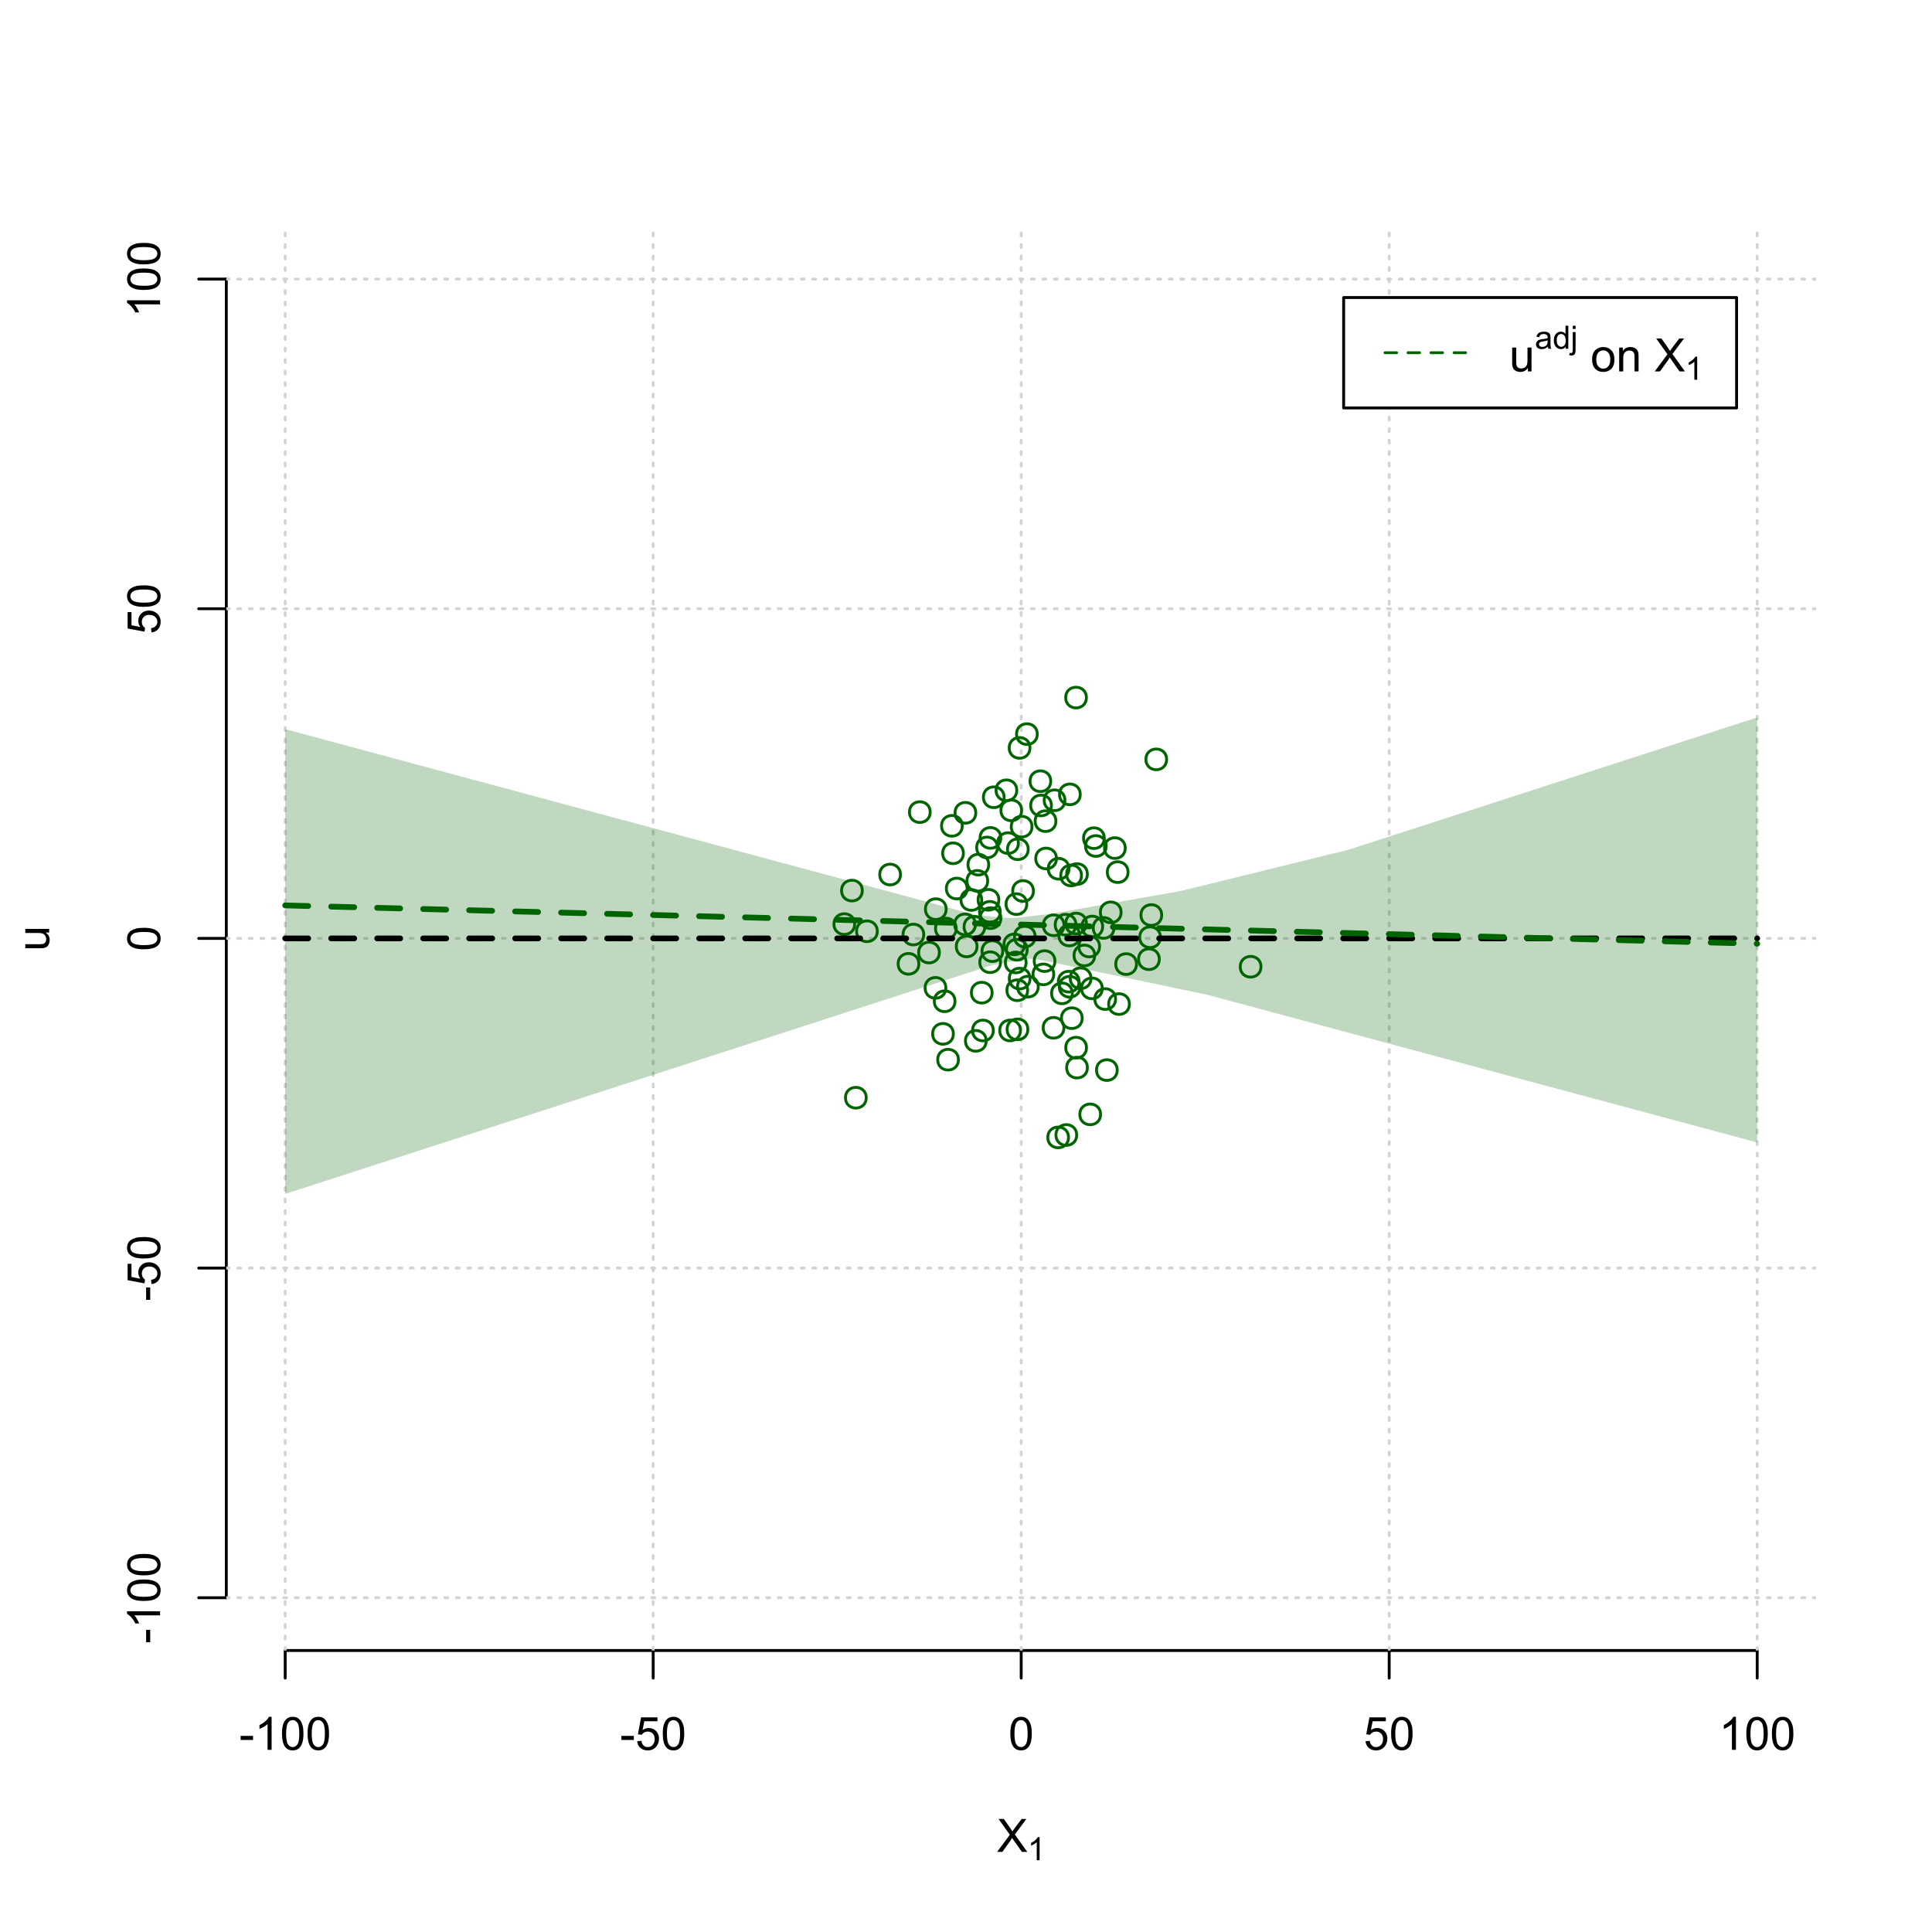<?xml version="1.0" encoding="UTF-8"?>
<svg xmlns="http://www.w3.org/2000/svg" xmlns:xlink="http://www.w3.org/1999/xlink" width="504pt" height="504pt" viewBox="0 0 504 504" version="1.1">
<defs>
<g>
<symbol overflow="visible" id="glyph0-0">
<path style="stroke:none;" d="M 1.5 0 L 1.5 -7.5 L 7.5 -7.5 L 7.5 0 Z M 1.688 -0.188 L 7.312 -0.188 L 7.312 -7.312 L 1.688 -7.312 Z M 1.688 -0.188 "/>
</symbol>
<symbol overflow="visible" id="glyph0-1">
<path style="stroke:none;" d="M 0.055 0 L 3.375 -4.477 L 0.445 -8.59 L 1.797 -8.59 L 3.359 -6.387 C 3.68 -5.93 3.91 -5.578 4.047 -5.332 C 4.238 -5.645 4.465 -5.969 4.727 -6.312 L 6.457 -8.59 L 7.695 -8.59 L 4.676 -4.539 L 7.93 0 L 6.523 0 L 4.359 -3.062 C 4.238 -3.238 4.113 -3.43 3.984 -3.641 C 3.789 -3.324 3.652 -3.109 3.574 -2.992 L 1.418 0 Z M 0.055 0 "/>
</symbol>
<symbol overflow="visible" id="glyph0-2">
<path style="stroke:none;" d="M 0.383 -2.578 L 0.383 -3.641 L 3.621 -3.641 L 3.621 -2.578 Z M 0.383 -2.578 "/>
</symbol>
<symbol overflow="visible" id="glyph0-3">
<path style="stroke:none;" d="M 4.469 0 L 3.414 0 L 3.414 -6.719 C 3.16 -6.477 2.828 -6.234 2.414 -5.996 C 2 -5.75 1.629 -5.57 1.305 -5.449 L 1.305 -6.469 C 1.895 -6.742 2.41 -7.078 2.852 -7.477 C 3.293 -7.871 3.605 -8.254 3.789 -8.625 L 4.469 -8.625 Z M 4.469 0 "/>
</symbol>
<symbol overflow="visible" id="glyph0-4">
<path style="stroke:none;" d="M 0.5 -4.234 C 0.496 -5.246 0.602 -6.062 0.812 -6.688 C 1.02 -7.305 1.328 -7.785 1.742 -8.121 C 2.148 -8.457 2.668 -8.625 3.297 -8.625 C 3.758 -8.625 4.164 -8.531 4.512 -8.348 C 4.855 -8.16 5.141 -7.891 5.371 -7.543 C 5.594 -7.191 5.773 -6.766 5.906 -6.266 C 6.035 -5.762 6.098 -5.086 6.102 -4.234 C 6.098 -3.227 5.996 -2.414 5.789 -1.797 C 5.578 -1.176 5.266 -0.695 4.859 -0.359 C 4.445 -0.02 3.926 0.145 3.297 0.148 C 2.465 0.145 1.816 -0.148 1.348 -0.742 C 0.781 -1.457 0.496 -2.621 0.5 -4.234 Z M 1.582 -4.234 C 1.582 -2.824 1.746 -1.887 2.074 -1.418 C 2.402 -0.949 2.809 -0.715 3.297 -0.719 C 3.777 -0.715 4.184 -0.949 4.52 -1.422 C 4.848 -1.887 5.016 -2.824 5.016 -4.234 C 5.016 -5.648 4.848 -6.59 4.52 -7.055 C 4.184 -7.516 3.773 -7.746 3.289 -7.75 C 2.801 -7.746 2.414 -7.543 2.125 -7.137 C 1.762 -6.613 1.582 -5.645 1.582 -4.234 Z M 1.582 -4.234 "/>
</symbol>
<symbol overflow="visible" id="glyph0-5">
<path style="stroke:none;" d="M 0.5 -2.25 L 1.605 -2.344 C 1.684 -1.805 1.871 -1.398 2.176 -1.125 C 2.473 -0.852 2.836 -0.715 3.258 -0.719 C 3.766 -0.715 4.195 -0.906 4.547 -1.293 C 4.898 -1.672 5.074 -2.18 5.074 -2.82 C 5.074 -3.414 4.902 -3.891 4.566 -4.242 C 4.227 -4.59 3.785 -4.762 3.242 -4.766 C 2.898 -4.762 2.594 -4.684 2.32 -4.531 C 2.047 -4.375 1.832 -4.176 1.676 -3.93 L 0.688 -4.062 L 1.516 -8.473 L 5.789 -8.473 L 5.789 -7.465 L 2.359 -7.465 L 1.898 -5.156 C 2.414 -5.516 2.953 -5.695 3.523 -5.695 C 4.27 -5.695 4.902 -5.434 5.422 -4.914 C 5.934 -4.395 6.191 -3.727 6.195 -2.914 C 6.191 -2.133 5.965 -1.461 5.516 -0.898 C 4.961 -0.199 4.211 0.145 3.258 0.148 C 2.477 0.145 1.836 -0.07 1.344 -0.508 C 0.844 -0.941 0.562 -1.523 0.5 -2.25 Z M 0.5 -2.25 "/>
</symbol>
<symbol overflow="visible" id="glyph0-6">
<path style="stroke:none;" d="M 4.867 0 L 4.867 -0.914 C 4.379 -0.211 3.723 0.141 2.895 0.141 C 2.527 0.141 2.184 0.07 1.867 -0.07 C 1.547 -0.211 1.309 -0.387 1.156 -0.602 C 1 -0.812 0.895 -1.074 0.832 -1.383 C 0.785 -1.59 0.762 -1.918 0.766 -2.367 L 0.766 -6.223 L 1.82 -6.223 L 1.82 -2.773 C 1.816 -2.219 1.84 -1.848 1.887 -1.656 C 1.949 -1.379 2.09 -1.16 2.309 -1.004 C 2.523 -0.84 2.789 -0.762 3.105 -0.766 C 3.418 -0.762 3.715 -0.844 3.996 -1.008 C 4.273 -1.172 4.469 -1.391 4.586 -1.672 C 4.699 -1.949 4.758 -2.355 4.758 -2.891 L 4.758 -6.223 L 5.812 -6.223 L 5.812 0 Z M 4.867 0 "/>
</symbol>
<symbol overflow="visible" id="glyph0-7">
<path style="stroke:none;" d=""/>
</symbol>
<symbol overflow="visible" id="glyph0-8">
<path style="stroke:none;" d="M 0.398 -3.109 C 0.398 -4.262 0.719 -5.117 1.359 -5.672 C 1.895 -6.133 2.547 -6.363 3.316 -6.363 C 4.172 -6.363 4.871 -6.082 5.414 -5.52 C 5.953 -4.957 6.223 -4.184 6.227 -3.199 C 6.223 -2.398 6.102 -1.766 5.867 -1.309 C 5.625 -0.848 5.277 -0.492 4.82 -0.238 C 4.359 0.016 3.859 0.141 3.316 0.141 C 2.441 0.141 1.734 -0.137 1.203 -0.695 C 0.664 -1.254 0.398 -2.059 0.398 -3.109 Z M 1.484 -3.109 C 1.48 -2.309 1.656 -1.711 2.004 -1.32 C 2.348 -0.922 2.785 -0.727 3.316 -0.727 C 3.84 -0.727 4.273 -0.926 4.621 -1.324 C 4.969 -1.723 5.145 -2.328 5.145 -3.148 C 5.145 -3.914 4.969 -4.496 4.617 -4.895 C 4.266 -5.289 3.832 -5.488 3.316 -5.492 C 2.785 -5.488 2.348 -5.293 2.004 -4.898 C 1.656 -4.5 1.48 -3.902 1.484 -3.109 Z M 1.484 -3.109 "/>
</symbol>
<symbol overflow="visible" id="glyph0-9">
<path style="stroke:none;" d="M 0.789 0 L 0.789 -6.223 L 1.742 -6.223 L 1.742 -5.336 C 2.195 -6.02 2.855 -6.363 3.719 -6.363 C 4.09 -6.363 4.434 -6.293 4.754 -6.16 C 5.066 -6.023 5.305 -5.848 5.461 -5.633 C 5.617 -5.41 5.727 -5.152 5.789 -4.852 C 5.828 -4.656 5.848 -4.312 5.848 -3.828 L 5.848 0 L 4.793 0 L 4.793 -3.785 C 4.793 -4.215 4.75 -4.535 4.668 -4.75 C 4.586 -4.961 4.441 -5.129 4.234 -5.258 C 4.023 -5.383 3.777 -5.449 3.5 -5.449 C 3.047 -5.449 2.66 -5.305 2.332 -5.02 C 2.004 -4.734 1.84 -4.195 1.844 -3.398 L 1.844 0 Z M 0.789 0 "/>
</symbol>
<symbol overflow="visible" id="glyph1-0">
<path style="stroke:none;" d="M 1.051 0 L 1.051 -5.25 L 5.25 -5.25 L 5.25 0 Z M 1.18 -0.133 L 5.117 -0.133 L 5.117 -5.117 L 1.18 -5.117 Z M 1.18 -0.133 "/>
</symbol>
<symbol overflow="visible" id="glyph1-1">
<path style="stroke:none;" d="M 3.129 0 L 2.391 0 L 2.391 -4.703 C 2.211 -4.531 1.977 -4.363 1.691 -4.195 C 1.398 -4.023 1.141 -3.895 0.914 -3.812 L 0.914 -4.527 C 1.328 -4.719 1.688 -4.953 1.996 -5.234 C 2.305 -5.508 2.523 -5.777 2.652 -6.039 L 3.129 -6.039 Z M 3.129 0 "/>
</symbol>
<symbol overflow="visible" id="glyph1-2">
<path style="stroke:none;" d="M 3.395 -0.539 C 3.117 -0.305 2.855 -0.137 2.605 -0.043 C 2.352 0.051 2.082 0.094 1.793 0.098 C 1.312 0.094 0.941 -0.02 0.688 -0.25 C 0.43 -0.48 0.305 -0.781 0.305 -1.148 C 0.305 -1.359 0.352 -1.551 0.449 -1.73 C 0.543 -1.902 0.668 -2.047 0.828 -2.156 C 0.984 -2.262 1.164 -2.34 1.363 -2.398 C 1.504 -2.434 1.723 -2.473 2.02 -2.512 C 2.609 -2.578 3.047 -2.664 3.336 -2.766 C 3.336 -2.867 3.34 -2.93 3.34 -2.957 C 3.34 -3.258 3.27 -3.469 3.129 -3.594 C 2.941 -3.758 2.66 -3.844 2.289 -3.844 C 1.941 -3.844 1.684 -3.781 1.52 -3.66 C 1.348 -3.535 1.227 -3.32 1.152 -3.016 L 0.43 -3.113 C 0.492 -3.418 0.602 -3.668 0.754 -3.863 C 0.902 -4.051 1.121 -4.199 1.406 -4.301 C 1.688 -4.402 2.016 -4.453 2.395 -4.453 C 2.766 -4.453 3.066 -4.406 3.301 -4.32 C 3.527 -4.23 3.699 -4.121 3.812 -3.992 C 3.918 -3.855 3.996 -3.691 4.043 -3.492 C 4.066 -3.363 4.078 -3.133 4.082 -2.809 L 4.082 -1.824 C 4.078 -1.137 4.094 -0.703 4.129 -0.523 C 4.156 -0.336 4.219 -0.164 4.316 0 L 3.543 0 C 3.465 -0.152 3.414 -0.332 3.395 -0.539 Z M 3.336 -2.188 C 3.062 -2.074 2.66 -1.98 2.129 -1.906 C 1.82 -1.859 1.605 -1.812 1.484 -1.758 C 1.355 -1.703 1.258 -1.621 1.191 -1.52 C 1.121 -1.41 1.09 -1.293 1.09 -1.168 C 1.09 -0.969 1.164 -0.805 1.312 -0.676 C 1.461 -0.543 1.68 -0.48 1.969 -0.48 C 2.25 -0.48 2.5 -0.539 2.727 -0.664 C 2.945 -0.785 3.109 -0.957 3.215 -1.176 C 3.293 -1.34 3.332 -1.586 3.336 -1.914 Z M 3.336 -2.188 "/>
</symbol>
<symbol overflow="visible" id="glyph1-3">
<path style="stroke:none;" d="M 3.379 0 L 3.379 -0.551 C 3.102 -0.121 2.695 0.094 2.16 0.098 C 1.812 0.094 1.492 0 1.203 -0.188 C 0.906 -0.379 0.68 -0.645 0.523 -0.988 C 0.359 -1.328 0.281 -1.723 0.285 -2.172 C 0.281 -2.605 0.355 -3 0.504 -3.355 C 0.648 -3.707 0.863 -3.977 1.156 -4.168 C 1.441 -4.355 1.766 -4.453 2.129 -4.453 C 2.387 -4.453 2.621 -4.395 2.828 -4.285 C 3.031 -4.172 3.199 -4.031 3.332 -3.855 L 3.332 -6.012 L 4.066 -6.012 L 4.066 0 Z M 1.047 -2.172 C 1.043 -1.613 1.16 -1.195 1.398 -0.922 C 1.629 -0.641 1.906 -0.504 2.23 -0.508 C 2.551 -0.504 2.824 -0.637 3.051 -0.902 C 3.273 -1.168 3.387 -1.57 3.391 -2.113 C 3.387 -2.707 3.273 -3.145 3.047 -3.426 C 2.816 -3.703 2.531 -3.844 2.199 -3.844 C 1.867 -3.844 1.594 -3.707 1.375 -3.441 C 1.152 -3.168 1.043 -2.746 1.047 -2.172 Z M 1.047 -2.172 "/>
</symbol>
<symbol overflow="visible" id="glyph1-4">
<path style="stroke:none;" d="M 0.551 -5.156 L 0.551 -6.012 L 1.289 -6.012 L 1.289 -5.156 Z M -0.387 1.691 L -0.246 1.062 C -0.098 1.098 0.016 1.117 0.102 1.121 C 0.25 1.117 0.363 1.066 0.438 0.969 C 0.512 0.867 0.551 0.621 0.551 0.223 L 0.551 -4.355 L 1.289 -4.355 L 1.289 0.238 C 1.289 0.773 1.219 1.148 1.078 1.359 C 0.898 1.633 0.602 1.77 0.191 1.77 C -0.008 1.77 -0.199 1.742 -0.387 1.691 Z M -0.387 1.691 "/>
</symbol>
<symbol overflow="visible" id="glyph2-0">
<path style="stroke:none;" d="M 0 -1.5 L -7.5 -1.5 L -7.5 -7.5 L 0 -7.5 Z M -0.188 -1.688 L -0.188 -7.312 L -7.312 -7.312 L -7.312 -1.688 Z M -0.188 -1.688 "/>
</symbol>
<symbol overflow="visible" id="glyph2-1">
<path style="stroke:none;" d="M 0 -4.867 L -0.914 -4.867 C -0.211 -4.379 0.141 -3.723 0.141 -2.895 C 0.141 -2.527 0.07 -2.184 -0.07 -1.867 C -0.211 -1.547 -0.387 -1.309 -0.598 -1.156 C -0.809 -1 -1.07 -0.895 -1.383 -0.832 C -1.59 -0.789 -1.918 -0.766 -2.367 -0.77 L -6.223 -0.77 L -6.223 -1.824 L -2.773 -1.824 C -2.219 -1.82 -1.848 -1.844 -1.656 -1.887 C -1.379 -1.949 -1.16 -2.09 -1.004 -2.309 C -0.84 -2.523 -0.762 -2.789 -0.766 -3.105 C -0.762 -3.418 -0.844 -3.715 -1.008 -3.996 C -1.172 -4.273 -1.391 -4.469 -1.672 -4.586 C -1.945 -4.699 -2.352 -4.758 -2.887 -4.758 L -6.223 -4.758 L -6.223 -5.812 L 0 -5.812 Z M 0 -4.867 "/>
</symbol>
<symbol overflow="visible" id="glyph2-2">
<path style="stroke:none;" d="M -2.578 -0.383 L -3.641 -0.383 L -3.641 -3.621 L -2.578 -3.621 Z M -2.578 -0.383 "/>
</symbol>
<symbol overflow="visible" id="glyph2-3">
<path style="stroke:none;" d="M 0 -4.469 L 0 -3.414 L -6.719 -3.418 C -6.477 -3.16 -6.234 -2.828 -5.996 -2.418 C -5.75 -2.004 -5.57 -1.633 -5.449 -1.309 L -6.469 -1.309 C -6.742 -1.895 -7.078 -2.41 -7.477 -2.852 C -7.871 -3.293 -8.254 -3.605 -8.625 -3.793 L -8.625 -4.473 Z M 0 -4.469 "/>
</symbol>
<symbol overflow="visible" id="glyph2-4">
<path style="stroke:none;" d="M -4.234 -0.5 C -5.246 -0.496 -6.062 -0.602 -6.688 -0.812 C -7.305 -1.02 -7.785 -1.328 -8.121 -1.742 C -8.457 -2.152 -8.625 -2.672 -8.625 -3.301 C -8.625 -3.758 -8.531 -4.164 -8.348 -4.512 C -8.16 -4.859 -7.891 -5.145 -7.543 -5.371 C -7.191 -5.594 -6.766 -5.773 -6.266 -5.906 C -5.762 -6.035 -5.086 -6.098 -4.234 -6.102 C -3.223 -6.098 -2.41 -5.996 -1.793 -5.789 C -1.176 -5.578 -0.695 -5.266 -0.359 -4.859 C -0.02 -4.445 0.145 -3.926 0.148 -3.297 C 0.145 -2.465 -0.148 -1.816 -0.742 -1.348 C -1.457 -0.781 -2.621 -0.496 -4.234 -0.5 Z M -4.234 -1.582 C -2.824 -1.582 -1.887 -1.746 -1.418 -2.074 C -0.949 -2.402 -0.715 -2.809 -0.719 -3.297 C -0.715 -3.777 -0.949 -4.184 -1.422 -4.52 C -1.887 -4.848 -2.824 -5.016 -4.234 -5.016 C -5.648 -5.016 -6.59 -4.848 -7.055 -4.52 C -7.516 -4.188 -7.746 -3.777 -7.75 -3.289 C -7.746 -2.801 -7.543 -2.414 -7.137 -2.129 C -6.613 -1.762 -5.645 -1.582 -4.234 -1.582 Z M -4.234 -1.582 "/>
</symbol>
<symbol overflow="visible" id="glyph2-5">
<path style="stroke:none;" d="M -2.25 -0.5 L -2.344 -1.605 C -1.805 -1.684 -1.398 -1.871 -1.125 -2.176 C -0.852 -2.473 -0.715 -2.836 -0.719 -3.258 C -0.715 -3.766 -0.906 -4.195 -1.293 -4.547 C -1.672 -4.898 -2.18 -5.074 -2.816 -5.074 C -3.414 -5.074 -3.891 -4.902 -4.242 -4.566 C -4.59 -4.227 -4.762 -3.785 -4.766 -3.242 C -4.762 -2.898 -4.684 -2.594 -4.531 -2.32 C -4.375 -2.047 -4.176 -1.832 -3.93 -1.676 L -4.062 -0.688 L -8.473 -1.52 L -8.473 -5.789 L -7.465 -5.789 L -7.465 -2.363 L -5.156 -1.898 C -5.516 -2.414 -5.695 -2.953 -5.695 -3.523 C -5.695 -4.27 -5.434 -4.902 -4.914 -5.422 C -4.395 -5.934 -3.727 -6.191 -2.91 -6.195 C -2.133 -6.191 -1.461 -5.965 -0.895 -5.516 C -0.199 -4.961 0.145 -4.211 0.148 -3.258 C 0.145 -2.477 -0.07 -1.836 -0.508 -1.344 C -0.941 -0.848 -1.523 -0.566 -2.25 -0.5 Z M -2.25 -0.5 "/>
</symbol>
</g>
<clipPath id="clip1">
  <path d="M 74 59.039 L 75 59.039 L 75 430.559 L 74 430.559 Z M 74 59.039 "/>
</clipPath>
<clipPath id="clip2">
  <path d="M 170 59.039 L 171 59.039 L 171 430.559 L 170 430.559 Z M 170 59.039 "/>
</clipPath>
<clipPath id="clip3">
  <path d="M 266 59.039 L 267 59.039 L 267 430.559 L 266 430.559 Z M 266 59.039 "/>
</clipPath>
<clipPath id="clip4">
  <path d="M 362 59.039 L 363 59.039 L 363 430.559 L 362 430.559 Z M 362 59.039 "/>
</clipPath>
<clipPath id="clip5">
  <path d="M 458 59.039 L 459 59.039 L 459 430.559 L 458 430.559 Z M 458 59.039 "/>
</clipPath>
<clipPath id="clip6">
  <path d="M 59.039 416 L 473.758 416 L 473.758 418 L 59.039 418 Z M 59.039 416 "/>
</clipPath>
<clipPath id="clip7">
  <path d="M 59.039 330 L 473.758 330 L 473.758 332 L 59.039 332 Z M 59.039 330 "/>
</clipPath>
<clipPath id="clip8">
  <path d="M 59.039 244 L 473.758 244 L 473.758 246 L 59.039 246 Z M 59.039 244 "/>
</clipPath>
<clipPath id="clip9">
  <path d="M 59.039 158 L 473.758 158 L 473.758 160 L 59.039 160 Z M 59.039 158 "/>
</clipPath>
<clipPath id="clip10">
  <path d="M 59.039 72 L 473.758 72 L 473.758 74 L 59.039 74 Z M 59.039 72 "/>
</clipPath>
</defs>
<g id="surface3336">
<rect x="0" y="0" width="504" height="504" style="fill:rgb(100%,100%,100%);fill-opacity:1;stroke:none;"/>
<g style="fill:rgb(0%,0%,0%);fill-opacity:1;">
  <use xlink:href="#glyph0-1" x="260.062" y="483.102"/>
</g>
<g style="fill:rgb(0%,0%,0%);fill-opacity:1;">
  <use xlink:href="#glyph1-1" x="268.066" y="485.281"/>
</g>
<g style="fill:rgb(0%,0%,0%);fill-opacity:1;">
  <use xlink:href="#glyph2-1" x="12.82" y="248.137"/>
</g>
<path style="fill:none;stroke-width:0.75;stroke-linecap:round;stroke-linejoin:round;stroke:rgb(0%,0%,0%);stroke-opacity:1;stroke-miterlimit:10;" d="M 74.398 430.559 L 458.398 430.559 "/>
<path style="fill:none;stroke-width:0.75;stroke-linecap:round;stroke-linejoin:round;stroke:rgb(0%,0%,0%);stroke-opacity:1;stroke-miterlimit:10;" d="M 74.398 430.559 L 74.398 437.762 "/>
<path style="fill:none;stroke-width:0.75;stroke-linecap:round;stroke-linejoin:round;stroke:rgb(0%,0%,0%);stroke-opacity:1;stroke-miterlimit:10;" d="M 170.398 430.559 L 170.398 437.762 "/>
<path style="fill:none;stroke-width:0.75;stroke-linecap:round;stroke-linejoin:round;stroke:rgb(0%,0%,0%);stroke-opacity:1;stroke-miterlimit:10;" d="M 266.398 430.559 L 266.398 437.762 "/>
<path style="fill:none;stroke-width:0.75;stroke-linecap:round;stroke-linejoin:round;stroke:rgb(0%,0%,0%);stroke-opacity:1;stroke-miterlimit:10;" d="M 362.398 430.559 L 362.398 437.762 "/>
<path style="fill:none;stroke-width:0.75;stroke-linecap:round;stroke-linejoin:round;stroke:rgb(0%,0%,0%);stroke-opacity:1;stroke-miterlimit:10;" d="M 458.398 430.559 L 458.398 437.762 "/>
<g style="fill:rgb(0%,0%,0%);fill-opacity:1;">
  <use xlink:href="#glyph0-2" x="62.391" y="456.48"/>
  <use xlink:href="#glyph0-3" x="66.387" y="456.48"/>
  <use xlink:href="#glyph0-4" x="73.061" y="456.48"/>
  <use xlink:href="#glyph0-4" x="79.734" y="456.48"/>
</g>
<g style="fill:rgb(0%,0%,0%);fill-opacity:1;">
  <use xlink:href="#glyph0-2" x="161.727" y="456.48"/>
  <use xlink:href="#glyph0-5" x="165.723" y="456.48"/>
  <use xlink:href="#glyph0-4" x="172.396" y="456.48"/>
</g>
<g style="fill:rgb(0%,0%,0%);fill-opacity:1;">
  <use xlink:href="#glyph0-4" x="263.062" y="456.48"/>
</g>
<g style="fill:rgb(0%,0%,0%);fill-opacity:1;">
  <use xlink:href="#glyph0-5" x="355.727" y="456.48"/>
  <use xlink:href="#glyph0-4" x="362.4" y="456.48"/>
</g>
<g style="fill:rgb(0%,0%,0%);fill-opacity:1;">
  <use xlink:href="#glyph0-3" x="448.387" y="456.48"/>
  <use xlink:href="#glyph0-4" x="455.061" y="456.48"/>
  <use xlink:href="#glyph0-4" x="461.734" y="456.48"/>
</g>
<path style="fill:none;stroke-width:0.75;stroke-linecap:round;stroke-linejoin:round;stroke:rgb(0%,0%,0%);stroke-opacity:1;stroke-miterlimit:10;" d="M 59.039 416.801 L 59.039 72.801 "/>
<path style="fill:none;stroke-width:0.75;stroke-linecap:round;stroke-linejoin:round;stroke:rgb(0%,0%,0%);stroke-opacity:1;stroke-miterlimit:10;" d="M 59.039 416.801 L 51.84 416.801 "/>
<path style="fill:none;stroke-width:0.75;stroke-linecap:round;stroke-linejoin:round;stroke:rgb(0%,0%,0%);stroke-opacity:1;stroke-miterlimit:10;" d="M 59.039 330.801 L 51.84 330.801 "/>
<path style="fill:none;stroke-width:0.75;stroke-linecap:round;stroke-linejoin:round;stroke:rgb(0%,0%,0%);stroke-opacity:1;stroke-miterlimit:10;" d="M 59.039 244.801 L 51.84 244.801 "/>
<path style="fill:none;stroke-width:0.75;stroke-linecap:round;stroke-linejoin:round;stroke:rgb(0%,0%,0%);stroke-opacity:1;stroke-miterlimit:10;" d="M 59.039 158.801 L 51.84 158.801 "/>
<path style="fill:none;stroke-width:0.75;stroke-linecap:round;stroke-linejoin:round;stroke:rgb(0%,0%,0%);stroke-opacity:1;stroke-miterlimit:10;" d="M 59.039 72.801 L 51.84 72.801 "/>
<g style="fill:rgb(0%,0%,0%);fill-opacity:1;">
  <use xlink:href="#glyph2-2" x="41.762" y="428.809"/>
  <use xlink:href="#glyph2-3" x="41.762" y="424.812"/>
  <use xlink:href="#glyph2-4" x="41.762" y="418.139"/>
  <use xlink:href="#glyph2-4" x="41.762" y="411.465"/>
</g>
<g style="fill:rgb(0%,0%,0%);fill-opacity:1;">
  <use xlink:href="#glyph2-2" x="41.762" y="339.473"/>
  <use xlink:href="#glyph2-5" x="41.762" y="335.477"/>
  <use xlink:href="#glyph2-4" x="41.762" y="328.803"/>
</g>
<g style="fill:rgb(0%,0%,0%);fill-opacity:1;">
  <use xlink:href="#glyph2-4" x="41.762" y="248.137"/>
</g>
<g style="fill:rgb(0%,0%,0%);fill-opacity:1;">
  <use xlink:href="#glyph2-5" x="41.762" y="165.473"/>
  <use xlink:href="#glyph2-4" x="41.762" y="158.799"/>
</g>
<g style="fill:rgb(0%,0%,0%);fill-opacity:1;">
  <use xlink:href="#glyph2-3" x="41.762" y="82.812"/>
  <use xlink:href="#glyph2-4" x="41.762" y="76.139"/>
  <use xlink:href="#glyph2-4" x="41.762" y="69.465"/>
</g>
<g clip-path="url(#clip1)" clip-rule="nonzero">
<path style="fill:none;stroke-width:0.75;stroke-linecap:round;stroke-linejoin:round;stroke:rgb(82.745%,82.745%,82.745%);stroke-opacity:1;stroke-dasharray:0.75,2.25;stroke-miterlimit:10;" d="M 74.398 430.559 L 74.398 59.039 "/>
</g>
<g clip-path="url(#clip2)" clip-rule="nonzero">
<path style="fill:none;stroke-width:0.75;stroke-linecap:round;stroke-linejoin:round;stroke:rgb(82.745%,82.745%,82.745%);stroke-opacity:1;stroke-dasharray:0.75,2.25;stroke-miterlimit:10;" d="M 170.398 430.559 L 170.398 59.039 "/>
</g>
<g clip-path="url(#clip3)" clip-rule="nonzero">
<path style="fill:none;stroke-width:0.75;stroke-linecap:round;stroke-linejoin:round;stroke:rgb(82.745%,82.745%,82.745%);stroke-opacity:1;stroke-dasharray:0.75,2.25;stroke-miterlimit:10;" d="M 266.398 430.559 L 266.398 59.039 "/>
</g>
<g clip-path="url(#clip4)" clip-rule="nonzero">
<path style="fill:none;stroke-width:0.75;stroke-linecap:round;stroke-linejoin:round;stroke:rgb(82.745%,82.745%,82.745%);stroke-opacity:1;stroke-dasharray:0.75,2.25;stroke-miterlimit:10;" d="M 362.398 430.559 L 362.398 59.039 "/>
</g>
<g clip-path="url(#clip5)" clip-rule="nonzero">
<path style="fill:none;stroke-width:0.75;stroke-linecap:round;stroke-linejoin:round;stroke:rgb(82.745%,82.745%,82.745%);stroke-opacity:1;stroke-dasharray:0.75,2.25;stroke-miterlimit:10;" d="M 458.398 430.559 L 458.398 59.039 "/>
</g>
<g clip-path="url(#clip6)" clip-rule="nonzero">
<path style="fill:none;stroke-width:0.75;stroke-linecap:round;stroke-linejoin:round;stroke:rgb(82.745%,82.745%,82.745%);stroke-opacity:1;stroke-dasharray:0.75,2.25;stroke-miterlimit:10;" d="M 59.039 416.801 L 473.762 416.801 "/>
</g>
<g clip-path="url(#clip7)" clip-rule="nonzero">
<path style="fill:none;stroke-width:0.75;stroke-linecap:round;stroke-linejoin:round;stroke:rgb(82.745%,82.745%,82.745%);stroke-opacity:1;stroke-dasharray:0.75,2.25;stroke-miterlimit:10;" d="M 59.039 330.801 L 473.762 330.801 "/>
</g>
<g clip-path="url(#clip8)" clip-rule="nonzero">
<path style="fill:none;stroke-width:0.75;stroke-linecap:round;stroke-linejoin:round;stroke:rgb(82.745%,82.745%,82.745%);stroke-opacity:1;stroke-dasharray:0.75,2.25;stroke-miterlimit:10;" d="M 59.039 244.801 L 473.762 244.801 "/>
</g>
<g clip-path="url(#clip9)" clip-rule="nonzero">
<path style="fill:none;stroke-width:0.75;stroke-linecap:round;stroke-linejoin:round;stroke:rgb(82.745%,82.745%,82.745%);stroke-opacity:1;stroke-dasharray:0.75,2.25;stroke-miterlimit:10;" d="M 59.039 158.801 L 473.762 158.801 "/>
</g>
<g clip-path="url(#clip10)" clip-rule="nonzero">
<path style="fill:none;stroke-width:0.75;stroke-linecap:round;stroke-linejoin:round;stroke:rgb(82.745%,82.745%,82.745%);stroke-opacity:1;stroke-dasharray:0.75,2.25;stroke-miterlimit:10;" d="M 59.039 72.801 L 473.762 72.801 "/>
</g>
<path style=" stroke:none;fill-rule:nonzero;fill:rgb(0%,39.216%,0%);fill-opacity:0.251;" d="M 74.398 138.547 L 74.398 190.207 L 76.32 190.727 L 78.238 191.242 L 80.16 191.758 L 82.078 192.273 L 84 192.793 L 85.922 193.309 L 87.84 193.824 L 89.762 194.34 L 91.68 194.859 L 93.602 195.375 L 95.52 195.891 L 97.441 196.406 L 99.359 196.926 L 101.281 197.441 L 103.199 197.957 L 105.121 198.473 L 107.039 198.992 L 108.961 199.508 L 110.879 200.023 L 112.801 200.539 L 114.719 201.059 L 116.641 201.574 L 118.559 202.09 L 120.48 202.605 L 122.398 203.125 L 124.32 203.641 L 126.238 204.156 L 128.16 204.672 L 130.078 205.191 L 133.922 206.223 L 135.84 206.738 L 137.762 207.258 L 139.68 207.773 L 141.602 208.289 L 143.52 208.809 L 145.441 209.324 L 147.359 209.84 L 149.281 210.355 L 151.199 210.875 L 153.121 211.391 L 155.039 211.906 L 156.961 212.422 L 158.879 212.941 L 160.801 213.457 L 162.719 213.973 L 164.641 214.488 L 166.559 215.008 L 168.48 215.523 L 170.398 216.039 L 172.32 216.555 L 174.238 217.074 L 176.16 217.59 L 178.078 218.105 L 180 218.621 L 181.922 219.141 L 183.84 219.656 L 185.762 220.172 L 187.68 220.688 L 189.602 221.207 L 191.52 221.723 L 193.441 222.238 L 195.359 222.754 L 197.281 223.273 L 199.199 223.789 L 201.121 224.305 L 203.039 224.82 L 204.961 225.34 L 206.879 225.855 L 208.801 226.371 L 210.719 226.887 L 212.641 227.406 L 214.559 227.922 L 216.48 228.438 L 218.398 228.953 L 220.32 229.473 L 222.238 229.988 L 224.16 230.504 L 226.078 231.02 L 228 231.539 L 229.922 232.055 L 231.84 232.57 L 233.762 233.086 L 235.68 233.605 L 237.602 234.121 L 239.52 234.637 L 241.441 235.152 L 243.359 235.672 L 245.281 236.188 L 247.199 236.703 L 249.121 237.219 L 251.039 237.738 L 252.961 238.254 L 254.879 238.746 L 256.801 238.918 L 258.719 239.094 L 260.641 239.27 L 262.559 239.441 L 264.48 239.492 L 266.398 239.277 L 268.32 239.059 L 270.238 238.844 L 272.16 238.629 L 274.078 238.414 L 276 238.074 L 277.922 237.738 L 279.84 237.398 L 281.762 237.062 L 283.68 236.723 L 285.602 236.387 L 287.52 236.047 L 289.441 235.711 L 291.359 235.371 L 293.281 235.035 L 295.199 234.695 L 297.121 234.359 L 299.039 234.02 L 300.961 233.684 L 302.879 233.344 L 304.801 233.008 L 306.719 232.668 L 308.641 232.289 L 310.559 231.816 L 312.48 231.344 L 314.398 230.871 L 316.32 230.398 L 318.238 229.926 L 320.16 229.453 L 322.078 228.984 L 325.922 228.039 L 327.84 227.566 L 329.762 227.094 L 331.68 226.621 L 333.602 226.148 L 335.52 225.676 L 337.441 225.207 L 339.359 224.734 L 341.281 224.262 L 343.199 223.789 L 345.121 223.316 L 347.039 222.844 L 348.961 222.371 L 350.879 221.898 L 352.801 221.344 L 354.719 220.723 L 356.641 220.102 L 358.559 219.48 L 360.48 218.859 L 362.398 218.238 L 364.32 217.613 L 366.238 216.992 L 368.16 216.371 L 370.078 215.75 L 373.922 214.508 L 375.84 213.887 L 377.762 213.266 L 379.68 212.645 L 381.602 212.023 L 383.52 211.398 L 385.441 210.777 L 387.359 210.156 L 389.281 209.535 L 391.199 208.914 L 393.121 208.293 L 395.039 207.672 L 396.961 207.051 L 398.879 206.43 L 400.801 205.805 L 402.719 205.184 L 404.641 204.562 L 406.559 203.941 L 408.48 203.32 L 410.398 202.699 L 412.32 202.078 L 414.238 201.457 L 416.16 200.836 L 418.078 200.211 L 421.922 198.969 L 423.84 198.348 L 425.762 197.727 L 427.68 197.105 L 429.602 196.484 L 431.52 195.863 L 433.441 195.242 L 435.359 194.621 L 437.281 193.996 L 439.199 193.375 L 441.121 192.754 L 443.039 192.133 L 444.961 191.512 L 446.879 190.891 L 448.801 190.27 L 450.719 189.648 L 452.641 189.027 L 454.559 188.402 L 456.48 187.781 L 458.398 187.16 L 458.398 125.012 L 458.398 349.586 L 458.398 298.031 L 456.48 297.516 L 454.559 297 L 452.641 296.484 L 450.719 295.969 L 448.801 295.453 L 446.879 294.938 L 444.961 294.422 L 443.039 293.906 L 441.121 293.391 L 439.199 292.875 L 437.281 292.359 L 435.359 291.844 L 433.441 291.328 L 431.52 290.812 L 429.602 290.297 L 427.68 289.781 L 425.762 289.266 L 423.84 288.75 L 421.922 288.234 L 418.078 287.203 L 416.16 286.688 L 414.238 286.172 L 412.32 285.656 L 410.398 285.141 L 408.48 284.625 L 406.559 284.109 L 404.641 283.594 L 402.719 283.082 L 400.801 282.566 L 398.879 282.051 L 396.961 281.535 L 395.039 281.02 L 393.121 280.504 L 391.199 279.988 L 389.281 279.473 L 387.359 278.957 L 385.441 278.441 L 383.52 277.926 L 381.602 277.41 L 379.68 276.895 L 377.762 276.379 L 375.84 275.863 L 373.922 275.348 L 370.078 274.316 L 368.16 273.801 L 366.238 273.285 L 364.32 272.77 L 362.398 272.254 L 360.48 271.738 L 358.559 271.223 L 356.641 270.707 L 354.719 270.191 L 352.801 269.676 L 350.879 269.16 L 348.961 268.645 L 347.039 268.129 L 345.121 267.613 L 343.199 267.098 L 341.281 266.582 L 339.359 266.066 L 337.441 265.551 L 335.52 265.035 L 333.602 264.52 L 331.68 264.004 L 329.762 263.488 L 327.84 262.973 L 325.922 262.457 L 322.078 261.426 L 320.16 260.91 L 318.238 260.395 L 316.32 259.879 L 314.398 259.383 L 312.48 258.984 L 310.559 258.582 L 308.641 258.18 L 306.719 257.781 L 304.801 257.379 L 302.879 256.977 L 300.961 256.578 L 299.039 256.176 L 297.121 255.773 L 295.199 255.375 L 293.281 254.973 L 291.359 254.57 L 289.441 254.172 L 287.52 253.77 L 285.602 253.367 L 283.68 252.969 L 281.762 252.566 L 279.84 252.164 L 277.922 251.766 L 274.078 250.961 L 272.16 250.562 L 270.238 250.262 L 268.32 250.07 L 266.398 250.402 L 264.48 250.73 L 262.559 251.062 L 260.641 251.391 L 258.719 251.797 L 256.801 252.418 L 254.879 253.043 L 252.961 253.664 L 251.039 254.285 L 249.121 254.906 L 247.199 255.527 L 245.281 256.148 L 243.359 256.77 L 241.441 257.391 L 239.52 258.012 L 237.602 258.633 L 235.68 259.258 L 233.762 259.879 L 231.84 260.5 L 229.922 261.121 L 226.078 262.363 L 224.16 262.984 L 222.238 263.605 L 220.32 264.227 L 218.398 264.852 L 216.48 265.473 L 214.559 266.094 L 212.641 266.715 L 210.719 267.336 L 208.801 267.957 L 206.879 268.578 L 204.961 269.199 L 203.039 269.82 L 201.121 270.445 L 199.199 271.066 L 197.281 271.688 L 195.359 272.309 L 193.441 272.93 L 191.52 273.551 L 189.602 274.172 L 187.68 274.793 L 185.762 275.414 L 183.84 276.035 L 181.922 276.66 L 178.078 277.902 L 176.16 278.523 L 174.238 279.145 L 172.32 279.766 L 170.398 280.387 L 168.48 281.008 L 166.559 281.629 L 164.641 282.254 L 162.719 282.875 L 160.801 283.496 L 158.879 284.117 L 156.961 284.738 L 155.039 285.359 L 153.121 285.98 L 151.199 286.602 L 149.281 287.223 L 147.359 287.844 L 145.441 288.469 L 143.52 289.09 L 141.602 289.711 L 139.68 290.332 L 137.762 290.953 L 135.84 291.574 L 133.922 292.195 L 130.078 293.438 L 128.16 294.062 L 126.238 294.684 L 124.32 295.305 L 122.398 295.926 L 120.48 296.547 L 118.559 297.168 L 116.641 297.789 L 114.719 298.41 L 112.801 299.031 L 110.879 299.652 L 108.961 300.277 L 107.039 300.898 L 105.121 301.52 L 103.199 302.141 L 101.281 302.762 L 99.359 303.383 L 97.441 304.004 L 95.52 304.625 L 93.602 305.246 L 91.68 305.871 L 89.762 306.492 L 87.84 307.113 L 85.922 307.734 L 82.078 308.977 L 80.16 309.598 L 78.238 310.219 L 76.32 310.84 L 74.398 311.465 L 74.398 373.613 Z M 74.398 138.547 "/>
<path style="fill:none;stroke-width:0.75;stroke-linecap:round;stroke-linejoin:round;stroke:rgb(0%,39.216%,0%);stroke-opacity:1;stroke-miterlimit:10;" d="M 277.535 268.125 C 277.535 271.723 272.137 271.723 272.137 268.125 C 272.137 264.523 277.535 264.523 277.535 268.125 "/>
<path style="fill:none;stroke-width:0.75;stroke-linecap:round;stroke-linejoin:round;stroke:rgb(0%,39.216%,0%);stroke-opacity:1;stroke-miterlimit:10;" d="M 268.129 268.523 C 268.129 272.125 262.727 272.125 262.727 268.523 C 262.727 264.922 268.129 264.922 268.129 268.523 "/>
<path style="fill:none;stroke-width:0.75;stroke-linecap:round;stroke-linejoin:round;stroke:rgb(0%,39.216%,0%);stroke-opacity:1;stroke-miterlimit:10;" d="M 292.457 238.004 C 292.457 241.602 287.055 241.602 287.055 238.004 C 287.055 234.402 292.457 234.402 292.457 238.004 "/>
<path style="fill:none;stroke-width:0.75;stroke-linecap:round;stroke-linejoin:round;stroke:rgb(0%,39.216%,0%);stroke-opacity:1;stroke-miterlimit:10;" d="M 302.723 244.5 C 302.723 248.098 297.324 248.098 297.324 244.5 C 297.324 240.898 302.723 240.898 302.723 244.5 "/>
<path style="fill:none;stroke-width:0.75;stroke-linecap:round;stroke-linejoin:round;stroke:rgb(0%,39.216%,0%);stroke-opacity:1;stroke-miterlimit:10;" d="M 267.316 246.363 C 267.316 249.965 261.914 249.965 261.914 246.363 C 261.914 242.762 267.316 242.762 267.316 246.363 "/>
<path style="fill:none;stroke-width:0.75;stroke-linecap:round;stroke-linejoin:round;stroke:rgb(0%,39.216%,0%);stroke-opacity:1;stroke-miterlimit:10;" d="M 225.969 286.363 C 225.969 289.961 220.566 289.961 220.566 286.363 C 220.566 282.762 225.969 282.762 225.969 286.363 "/>
<path style="fill:none;stroke-width:0.75;stroke-linecap:round;stroke-linejoin:round;stroke:rgb(0%,39.216%,0%);stroke-opacity:1;stroke-miterlimit:10;" d="M 275.598 223.953 C 275.598 227.555 270.195 227.555 270.195 223.953 C 270.195 220.355 275.598 220.355 275.598 223.953 "/>
<path style="fill:none;stroke-width:0.75;stroke-linecap:round;stroke-linejoin:round;stroke:rgb(0%,39.216%,0%);stroke-opacity:1;stroke-miterlimit:10;" d="M 240.973 243.793 C 240.973 247.395 235.574 247.395 235.574 243.793 C 235.574 240.195 240.973 240.195 240.973 243.793 "/>
<path style="fill:none;stroke-width:0.75;stroke-linecap:round;stroke-linejoin:round;stroke:rgb(0%,39.216%,0%);stroke-opacity:1;stroke-miterlimit:10;" d="M 254.871 246.891 C 254.871 250.492 249.473 250.492 249.473 246.891 C 249.473 243.293 254.871 243.293 254.871 246.891 "/>
<path style="fill:none;stroke-width:0.75;stroke-linecap:round;stroke-linejoin:round;stroke:rgb(0%,39.216%,0%);stroke-opacity:1;stroke-miterlimit:10;" d="M 267.961 247.766 C 267.961 251.367 262.562 251.367 262.562 247.766 C 262.562 244.168 267.961 244.168 267.961 247.766 "/>
<path style="fill:none;stroke-width:0.75;stroke-linecap:round;stroke-linejoin:round;stroke:rgb(0%,39.216%,0%);stroke-opacity:1;stroke-miterlimit:10;" d="M 288.578 220.691 C 288.578 224.293 283.18 224.293 283.18 220.691 C 283.18 217.094 288.578 217.094 288.578 220.691 "/>
<path style="fill:none;stroke-width:0.75;stroke-linecap:round;stroke-linejoin:round;stroke:rgb(0%,39.216%,0%);stroke-opacity:1;stroke-miterlimit:10;" d="M 257.918 225.559 C 257.918 229.156 252.52 229.156 252.52 225.559 C 252.52 221.957 257.918 221.957 257.918 225.559 "/>
<path style="fill:none;stroke-width:0.75;stroke-linecap:round;stroke-linejoin:round;stroke:rgb(0%,39.216%,0%);stroke-opacity:1;stroke-miterlimit:10;" d="M 261.941 207.977 C 261.941 211.578 256.543 211.578 256.543 207.977 C 256.543 204.379 261.941 204.379 261.941 207.977 "/>
<path style="fill:none;stroke-width:0.75;stroke-linecap:round;stroke-linejoin:round;stroke:rgb(0%,39.216%,0%);stroke-opacity:1;stroke-miterlimit:10;" d="M 287.098 290.707 C 287.098 294.305 281.699 294.305 281.699 290.707 C 281.699 287.105 287.098 287.105 287.098 290.707 "/>
<path style="fill:none;stroke-width:0.75;stroke-linecap:round;stroke-linejoin:round;stroke:rgb(0%,39.216%,0%);stroke-opacity:1;stroke-miterlimit:10;" d="M 279.73 259.133 C 279.73 262.73 274.328 262.73 274.328 259.133 C 274.328 255.531 279.73 255.531 279.73 259.133 "/>
<path style="fill:none;stroke-width:0.75;stroke-linecap:round;stroke-linejoin:round;stroke:rgb(0%,39.216%,0%);stroke-opacity:1;stroke-miterlimit:10;" d="M 269.586 232.441 C 269.586 236.039 264.184 236.039 264.184 232.441 C 264.184 228.84 269.586 228.84 269.586 232.441 "/>
<path style="fill:none;stroke-width:0.75;stroke-linecap:round;stroke-linejoin:round;stroke:rgb(0%,39.216%,0%);stroke-opacity:1;stroke-miterlimit:10;" d="M 275.199 250.723 C 275.199 254.32 269.801 254.32 269.801 250.723 C 269.801 247.121 275.199 247.121 275.199 250.723 "/>
<path style="fill:none;stroke-width:0.75;stroke-linecap:round;stroke-linejoin:round;stroke:rgb(0%,39.216%,0%);stroke-opacity:1;stroke-miterlimit:10;" d="M 266.199 268.816 C 266.199 272.418 260.801 272.418 260.801 268.816 C 260.801 265.215 266.199 265.215 266.199 268.816 "/>
<path style="fill:none;stroke-width:0.75;stroke-linecap:round;stroke-linejoin:round;stroke:rgb(0%,39.216%,0%);stroke-opacity:1;stroke-miterlimit:10;" d="M 261.074 218.582 C 261.074 222.184 255.672 222.184 255.672 218.582 C 255.672 214.984 261.074 214.984 261.074 218.582 "/>
<path style="fill:none;stroke-width:0.75;stroke-linecap:round;stroke-linejoin:round;stroke:rgb(0%,39.216%,0%);stroke-opacity:1;stroke-miterlimit:10;" d="M 283.66 278.508 C 283.66 282.105 278.262 282.105 278.262 278.508 C 278.262 274.906 283.66 274.906 283.66 278.508 "/>
<path style="fill:none;stroke-width:0.75;stroke-linecap:round;stroke-linejoin:round;stroke:rgb(0%,39.216%,0%);stroke-opacity:1;stroke-miterlimit:10;" d="M 260.191 221.078 C 260.191 224.676 254.789 224.676 254.789 221.078 C 254.789 217.477 260.191 217.477 260.191 221.078 "/>
<path style="fill:none;stroke-width:0.75;stroke-linecap:round;stroke-linejoin:round;stroke:rgb(0%,39.216%,0%);stroke-opacity:1;stroke-miterlimit:10;" d="M 304.332 198.098 C 304.332 201.699 298.934 201.699 298.934 198.098 C 298.934 194.496 304.332 194.496 304.332 198.098 "/>
<path style="fill:none;stroke-width:0.75;stroke-linecap:round;stroke-linejoin:round;stroke:rgb(0%,39.216%,0%);stroke-opacity:1;stroke-miterlimit:10;" d="M 246.824 237.168 C 246.824 240.766 241.426 240.766 241.426 237.168 C 241.426 233.566 246.824 233.566 246.824 237.168 "/>
<path style="fill:none;stroke-width:0.75;stroke-linecap:round;stroke-linejoin:round;stroke:rgb(0%,39.216%,0%);stroke-opacity:1;stroke-miterlimit:10;" d="M 288.066 218.648 C 288.066 222.25 282.668 222.25 282.668 218.648 C 282.668 215.051 288.066 215.051 288.066 218.648 "/>
<path style="fill:none;stroke-width:0.75;stroke-linecap:round;stroke-linejoin:round;stroke:rgb(0%,39.216%,0%);stroke-opacity:1;stroke-miterlimit:10;" d="M 256.902 241.773 C 256.902 245.375 251.5 245.375 251.5 241.773 C 251.5 238.172 256.902 238.172 256.902 241.773 "/>
<path style="fill:none;stroke-width:0.75;stroke-linecap:round;stroke-linejoin:round;stroke:rgb(0%,39.216%,0%);stroke-opacity:1;stroke-miterlimit:10;" d="M 283.406 181.973 C 283.406 185.574 278.008 185.574 278.008 181.973 C 278.008 178.375 283.406 178.375 283.406 181.973 "/>
<path style="fill:none;stroke-width:0.75;stroke-linecap:round;stroke-linejoin:round;stroke:rgb(0%,39.216%,0%);stroke-opacity:1;stroke-miterlimit:10;" d="M 294.27 227.512 C 294.27 231.109 288.867 231.109 288.867 227.512 C 288.867 223.91 294.27 223.91 294.27 227.512 "/>
<path style="fill:none;stroke-width:0.75;stroke-linecap:round;stroke-linejoin:round;stroke:rgb(0%,39.216%,0%);stroke-opacity:1;stroke-miterlimit:10;" d="M 257.262 271.531 C 257.262 275.129 251.863 275.129 251.863 271.531 C 251.863 267.93 257.262 267.93 257.262 271.531 "/>
<path style="fill:none;stroke-width:0.75;stroke-linecap:round;stroke-linejoin:round;stroke:rgb(0%,39.216%,0%);stroke-opacity:1;stroke-miterlimit:10;" d="M 287.547 257.836 C 287.547 261.438 282.148 261.438 282.148 257.836 C 282.148 254.234 287.547 254.234 287.547 257.836 "/>
<path style="fill:none;stroke-width:0.75;stroke-linecap:round;stroke-linejoin:round;stroke:rgb(0%,39.216%,0%);stroke-opacity:1;stroke-miterlimit:10;" d="M 282.305 265.609 C 282.305 269.211 276.906 269.211 276.906 265.609 C 276.906 262.012 282.305 262.012 282.305 265.609 "/>
<path style="fill:none;stroke-width:0.75;stroke-linecap:round;stroke-linejoin:round;stroke:rgb(0%,39.216%,0%);stroke-opacity:1;stroke-miterlimit:10;" d="M 285.578 249.246 C 285.578 252.848 280.18 252.848 280.18 249.246 C 280.18 245.648 285.578 245.648 285.578 249.246 "/>
<path style="fill:none;stroke-width:0.75;stroke-linecap:round;stroke-linejoin:round;stroke:rgb(0%,39.216%,0%);stroke-opacity:1;stroke-miterlimit:10;" d="M 242.652 211.855 C 242.652 215.457 237.254 215.457 237.254 211.855 C 237.254 208.258 242.652 208.258 242.652 211.855 "/>
<path style="fill:none;stroke-width:0.75;stroke-linecap:round;stroke-linejoin:round;stroke:rgb(0%,39.216%,0%);stroke-opacity:1;stroke-miterlimit:10;" d="M 260.559 234.73 C 260.559 238.332 255.16 238.332 255.16 234.73 C 255.16 231.133 260.559 231.133 260.559 234.73 "/>
<path style="fill:none;stroke-width:0.75;stroke-linecap:round;stroke-linejoin:round;stroke:rgb(0%,39.216%,0%);stroke-opacity:1;stroke-miterlimit:10;" d="M 293.539 221.234 C 293.539 224.836 288.137 224.836 288.137 221.234 C 288.137 217.637 293.539 217.637 293.539 221.234 "/>
<path style="fill:none;stroke-width:0.75;stroke-linecap:round;stroke-linejoin:round;stroke:rgb(0%,39.216%,0%);stroke-opacity:1;stroke-miterlimit:10;" d="M 291.016 260.625 C 291.016 264.227 285.613 264.227 285.613 260.625 C 285.613 257.027 291.016 257.027 291.016 260.625 "/>
<path style="fill:none;stroke-width:0.75;stroke-linecap:round;stroke-linejoin:round;stroke:rgb(0%,39.216%,0%);stroke-opacity:1;stroke-miterlimit:10;" d="M 224.945 232.328 C 224.945 235.93 219.543 235.93 219.543 232.328 C 219.543 228.73 224.945 228.73 224.945 232.328 "/>
<path style="fill:none;stroke-width:0.75;stroke-linecap:round;stroke-linejoin:round;stroke:rgb(0%,39.216%,0%);stroke-opacity:1;stroke-miterlimit:10;" d="M 222.957 241.066 C 222.957 244.668 217.555 244.668 217.555 241.066 C 217.555 237.469 222.957 237.469 222.957 241.066 "/>
<path style="fill:none;stroke-width:0.75;stroke-linecap:round;stroke-linejoin:round;stroke:rgb(0%,39.216%,0%);stroke-opacity:1;stroke-miterlimit:10;" d="M 278.742 296.715 C 278.742 300.312 273.344 300.312 273.344 296.715 C 273.344 293.113 278.742 293.113 278.742 296.715 "/>
<path style="fill:none;stroke-width:0.75;stroke-linecap:round;stroke-linejoin:round;stroke:rgb(0%,39.216%,0%);stroke-opacity:1;stroke-miterlimit:10;" d="M 251.316 222.594 C 251.316 226.191 245.914 226.191 245.914 222.594 C 245.914 218.992 251.316 218.992 251.316 222.594 "/>
<path style="fill:none;stroke-width:0.75;stroke-linecap:round;stroke-linejoin:round;stroke:rgb(0%,39.216%,0%);stroke-opacity:1;stroke-miterlimit:10;" d="M 282.121 228.383 C 282.121 231.984 276.723 231.984 276.723 228.383 C 276.723 224.781 282.121 224.781 282.121 228.383 "/>
<path style="fill:none;stroke-width:0.75;stroke-linecap:round;stroke-linejoin:round;stroke:rgb(0%,39.216%,0%);stroke-opacity:1;stroke-miterlimit:10;" d="M 265.664 219.941 C 265.664 223.543 260.262 223.543 260.262 219.941 C 260.262 216.34 265.664 216.34 265.664 219.941 "/>
<path style="fill:none;stroke-width:0.75;stroke-linecap:round;stroke-linejoin:round;stroke:rgb(0%,39.216%,0%);stroke-opacity:1;stroke-miterlimit:10;" d="M 296.473 251.5 C 296.473 255.098 291.07 255.098 291.07 251.5 C 291.07 247.898 296.473 247.898 296.473 251.5 "/>
<path style="fill:none;stroke-width:0.75;stroke-linecap:round;stroke-linejoin:round;stroke:rgb(0%,39.216%,0%);stroke-opacity:1;stroke-miterlimit:10;" d="M 290.598 242.066 C 290.598 245.668 285.199 245.668 285.199 242.066 C 285.199 238.469 290.598 238.469 290.598 242.066 "/>
<path style="fill:none;stroke-width:0.75;stroke-linecap:round;stroke-linejoin:round;stroke:rgb(0%,39.216%,0%);stroke-opacity:1;stroke-miterlimit:10;" d="M 277.562 241.375 C 277.562 244.977 272.164 244.977 272.164 241.375 C 272.164 237.777 277.562 237.777 277.562 241.375 "/>
<path style="fill:none;stroke-width:0.75;stroke-linecap:round;stroke-linejoin:round;stroke:rgb(0%,39.216%,0%);stroke-opacity:1;stroke-miterlimit:10;" d="M 265.242 206.164 C 265.242 209.766 259.844 209.766 259.844 206.164 C 259.844 202.562 265.242 202.562 265.242 206.164 "/>
<path style="fill:none;stroke-width:0.75;stroke-linecap:round;stroke-linejoin:round;stroke:rgb(0%,39.216%,0%);stroke-opacity:1;stroke-miterlimit:10;" d="M 277.801 208.766 C 277.801 212.367 272.398 212.367 272.398 208.766 C 272.398 205.168 277.801 205.168 277.801 208.766 "/>
<path style="fill:none;stroke-width:0.75;stroke-linecap:round;stroke-linejoin:round;stroke:rgb(0%,39.216%,0%);stroke-opacity:1;stroke-miterlimit:10;" d="M 270.59 191.508 C 270.59 195.109 265.188 195.109 265.188 191.508 C 265.188 187.91 270.59 187.91 270.59 191.508 "/>
<path style="fill:none;stroke-width:0.75;stroke-linecap:round;stroke-linejoin:round;stroke:rgb(0%,39.216%,0%);stroke-opacity:1;stroke-miterlimit:10;" d="M 270.844 257.387 C 270.844 260.984 265.445 260.984 265.445 257.387 C 265.445 253.785 270.844 253.785 270.844 257.387 "/>
<path style="fill:none;stroke-width:0.75;stroke-linecap:round;stroke-linejoin:round;stroke:rgb(0%,39.216%,0%);stroke-opacity:1;stroke-miterlimit:10;" d="M 281.645 244.043 C 281.645 247.645 276.246 247.645 276.246 244.043 C 276.246 240.445 281.645 240.445 281.645 244.043 "/>
<path style="fill:none;stroke-width:0.75;stroke-linecap:round;stroke-linejoin:round;stroke:rgb(0%,39.216%,0%);stroke-opacity:1;stroke-miterlimit:10;" d="M 302.422 250.23 C 302.422 253.828 297.023 253.828 297.023 250.23 C 297.023 246.629 302.422 246.629 302.422 250.23 "/>
<path style="fill:none;stroke-width:0.75;stroke-linecap:round;stroke-linejoin:round;stroke:rgb(0%,39.216%,0%);stroke-opacity:1;stroke-miterlimit:10;" d="M 261.094 239.516 C 261.094 243.113 255.691 243.113 255.691 239.516 C 255.691 235.914 261.094 235.914 261.094 239.516 "/>
<path style="fill:none;stroke-width:0.75;stroke-linecap:round;stroke-linejoin:round;stroke:rgb(0%,39.216%,0%);stroke-opacity:1;stroke-miterlimit:10;" d="M 256.094 234.777 C 256.094 238.375 250.695 238.375 250.695 234.777 C 250.695 231.176 256.094 231.176 256.094 234.777 "/>
<path style="fill:none;stroke-width:0.75;stroke-linecap:round;stroke-linejoin:round;stroke:rgb(0%,39.216%,0%);stroke-opacity:1;stroke-miterlimit:10;" d="M 281.496 256.086 C 281.496 259.684 276.098 259.684 276.098 256.086 C 276.098 252.484 281.496 252.484 281.496 256.086 "/>
<path style="fill:none;stroke-width:0.75;stroke-linecap:round;stroke-linejoin:round;stroke:rgb(0%,39.216%,0%);stroke-opacity:1;stroke-miterlimit:10;" d="M 294.617 261.93 C 294.617 265.531 289.219 265.531 289.219 261.93 C 289.219 258.332 294.617 258.332 294.617 261.93 "/>
<path style="fill:none;stroke-width:0.75;stroke-linecap:round;stroke-linejoin:round;stroke:rgb(0%,39.216%,0%);stroke-opacity:1;stroke-miterlimit:10;" d="M 287.645 241.699 C 287.645 245.301 282.246 245.301 282.246 241.699 C 282.246 238.102 287.645 238.102 287.645 241.699 "/>
<path style="fill:none;stroke-width:0.75;stroke-linecap:round;stroke-linejoin:round;stroke:rgb(0%,39.216%,0%);stroke-opacity:1;stroke-miterlimit:10;" d="M 266.512 211.402 C 266.512 215 261.109 215 261.109 211.402 C 261.109 207.801 266.512 207.801 266.512 211.402 "/>
<path style="fill:none;stroke-width:0.75;stroke-linecap:round;stroke-linejoin:round;stroke:rgb(0%,39.216%,0%);stroke-opacity:1;stroke-miterlimit:10;" d="M 284.598 255.207 C 284.598 258.809 279.199 258.809 279.199 255.207 C 279.199 251.605 284.598 251.605 284.598 255.207 "/>
<path style="fill:none;stroke-width:0.75;stroke-linecap:round;stroke-linejoin:round;stroke:rgb(0%,39.216%,0%);stroke-opacity:1;stroke-miterlimit:10;" d="M 268.078 258.324 C 268.078 261.922 262.676 261.922 262.676 258.324 C 262.676 254.723 268.078 254.723 268.078 258.324 "/>
<path style="fill:none;stroke-width:0.75;stroke-linecap:round;stroke-linejoin:round;stroke:rgb(0%,39.216%,0%);stroke-opacity:1;stroke-miterlimit:10;" d="M 268.699 255.281 C 268.699 258.883 263.301 258.883 263.301 255.281 C 263.301 251.684 268.699 251.684 268.699 255.281 "/>
<path style="fill:none;stroke-width:0.75;stroke-linecap:round;stroke-linejoin:round;stroke:rgb(0%,39.216%,0%);stroke-opacity:1;stroke-miterlimit:10;" d="M 283.422 273.305 C 283.422 276.906 278.023 276.906 278.023 273.305 C 278.023 269.703 283.422 269.703 283.422 273.305 "/>
<path style="fill:none;stroke-width:0.75;stroke-linecap:round;stroke-linejoin:round;stroke:rgb(0%,39.216%,0%);stroke-opacity:1;stroke-miterlimit:10;" d="M 283.418 240.914 C 283.418 244.516 278.02 244.516 278.02 240.914 C 278.02 237.316 283.418 237.316 283.418 240.914 "/>
<path style="fill:none;stroke-width:0.75;stroke-linecap:round;stroke-linejoin:round;stroke:rgb(0%,39.216%,0%);stroke-opacity:1;stroke-miterlimit:10;" d="M 270.035 244.324 C 270.035 247.922 264.637 247.922 264.637 244.324 C 264.637 240.723 270.035 240.723 270.035 244.324 "/>
<path style="fill:none;stroke-width:0.75;stroke-linecap:round;stroke-linejoin:round;stroke:rgb(0%,39.216%,0%);stroke-opacity:1;stroke-miterlimit:10;" d="M 328.949 252.195 C 328.949 255.797 323.547 255.797 323.547 252.195 C 323.547 248.598 328.949 248.598 328.949 252.195 "/>
<path style="fill:none;stroke-width:0.75;stroke-linecap:round;stroke-linejoin:round;stroke:rgb(0%,39.216%,0%);stroke-opacity:1;stroke-miterlimit:10;" d="M 281.754 257.418 C 281.754 261.02 276.352 261.02 276.352 257.418 C 276.352 253.82 281.754 253.82 281.754 257.418 "/>
<path style="fill:none;stroke-width:0.75;stroke-linecap:round;stroke-linejoin:round;stroke:rgb(0%,39.216%,0%);stroke-opacity:1;stroke-miterlimit:10;" d="M 274.105 203.793 C 274.105 207.391 268.707 207.391 268.707 203.793 C 268.707 200.191 274.105 200.191 274.105 203.793 "/>
<path style="fill:none;stroke-width:0.75;stroke-linecap:round;stroke-linejoin:round;stroke:rgb(0%,39.216%,0%);stroke-opacity:1;stroke-miterlimit:10;" d="M 261.004 251.008 C 261.004 254.609 255.605 254.609 255.605 251.008 C 255.605 247.41 261.004 247.41 261.004 251.008 "/>
<path style="fill:none;stroke-width:0.75;stroke-linecap:round;stroke-linejoin:round;stroke:rgb(0%,39.216%,0%);stroke-opacity:1;stroke-miterlimit:10;" d="M 267.676 251.074 C 267.676 254.672 262.277 254.672 262.277 251.074 C 262.277 247.473 267.676 247.473 267.676 251.074 "/>
<path style="fill:none;stroke-width:0.75;stroke-linecap:round;stroke-linejoin:round;stroke:rgb(0%,39.216%,0%);stroke-opacity:1;stroke-miterlimit:10;" d="M 278.859 226.633 C 278.859 230.23 273.461 230.23 273.461 226.633 C 273.461 223.031 278.859 223.031 278.859 226.633 "/>
<path style="fill:none;stroke-width:0.75;stroke-linecap:round;stroke-linejoin:round;stroke:rgb(0%,39.216%,0%);stroke-opacity:1;stroke-miterlimit:10;" d="M 228.855 242.938 C 228.855 246.539 223.457 246.539 223.457 242.938 C 223.457 239.336 228.855 239.336 228.855 242.938 "/>
<path style="fill:none;stroke-width:0.75;stroke-linecap:round;stroke-linejoin:round;stroke:rgb(0%,39.216%,0%);stroke-opacity:1;stroke-miterlimit:10;" d="M 249.125 261.195 C 249.125 264.793 243.727 264.793 243.727 261.195 C 243.727 257.594 249.125 257.594 249.125 261.195 "/>
<path style="fill:none;stroke-width:0.75;stroke-linecap:round;stroke-linejoin:round;stroke:rgb(0%,39.216%,0%);stroke-opacity:1;stroke-miterlimit:10;" d="M 258.809 258.957 C 258.809 262.559 253.41 262.559 253.41 258.957 C 253.41 255.355 258.809 255.355 258.809 258.957 "/>
<path style="fill:none;stroke-width:0.75;stroke-linecap:round;stroke-linejoin:round;stroke:rgb(0%,39.216%,0%);stroke-opacity:1;stroke-miterlimit:10;" d="M 274.281 210.121 C 274.281 213.723 268.879 213.723 268.879 210.121 C 268.879 206.52 274.281 206.52 274.281 210.121 "/>
<path style="fill:none;stroke-width:0.75;stroke-linecap:round;stroke-linejoin:round;stroke:rgb(0%,39.216%,0%);stroke-opacity:1;stroke-miterlimit:10;" d="M 254.445 241.145 C 254.445 244.746 249.047 244.746 249.047 241.145 C 249.047 237.547 254.445 237.547 254.445 241.145 "/>
<path style="fill:none;stroke-width:0.75;stroke-linecap:round;stroke-linejoin:round;stroke:rgb(0%,39.216%,0%);stroke-opacity:1;stroke-miterlimit:10;" d="M 268.227 221.539 C 268.227 225.141 262.828 225.141 262.828 221.539 C 262.828 217.941 268.227 217.941 268.227 221.539 "/>
<path style="fill:none;stroke-width:0.75;stroke-linecap:round;stroke-linejoin:round;stroke:rgb(0%,39.216%,0%);stroke-opacity:1;stroke-miterlimit:10;" d="M 286.84 246.914 C 286.84 250.516 281.438 250.516 281.438 246.914 C 281.438 243.312 286.84 243.312 286.84 246.914 "/>
<path style="fill:none;stroke-width:0.75;stroke-linecap:round;stroke-linejoin:round;stroke:rgb(0%,39.216%,0%);stroke-opacity:1;stroke-miterlimit:10;" d="M 274.883 254.188 C 274.883 257.789 269.48 257.789 269.48 254.188 C 269.48 250.586 274.883 250.586 274.883 254.188 "/>
<path style="fill:none;stroke-width:0.75;stroke-linecap:round;stroke-linejoin:round;stroke:rgb(0%,39.216%,0%);stroke-opacity:1;stroke-miterlimit:10;" d="M 254.551 212.043 C 254.551 215.641 249.148 215.641 249.148 212.043 C 249.148 208.441 254.551 208.441 254.551 212.043 "/>
<path style="fill:none;stroke-width:0.75;stroke-linecap:round;stroke-linejoin:round;stroke:rgb(0%,39.216%,0%);stroke-opacity:1;stroke-miterlimit:10;" d="M 283.656 228.02 C 283.656 231.621 278.254 231.621 278.254 228.02 C 278.254 224.418 283.656 224.418 283.656 228.02 "/>
<path style="fill:none;stroke-width:0.75;stroke-linecap:round;stroke-linejoin:round;stroke:rgb(0%,39.216%,0%);stroke-opacity:1;stroke-miterlimit:10;" d="M 261.578 248.121 C 261.578 251.723 256.18 251.723 256.18 248.121 C 256.18 244.523 261.578 244.523 261.578 248.121 "/>
<path style="fill:none;stroke-width:0.75;stroke-linecap:round;stroke-linejoin:round;stroke:rgb(0%,39.216%,0%);stroke-opacity:1;stroke-miterlimit:10;" d="M 249.449 242.219 C 249.449 245.82 244.051 245.82 244.051 242.219 C 244.051 238.621 249.449 238.621 249.449 242.219 "/>
<path style="fill:none;stroke-width:0.75;stroke-linecap:round;stroke-linejoin:round;stroke:rgb(0%,39.216%,0%);stroke-opacity:1;stroke-miterlimit:10;" d="M 250.027 276.438 C 250.027 280.039 244.625 280.039 244.625 276.438 C 244.625 272.84 250.027 272.84 250.027 276.438 "/>
<path style="fill:none;stroke-width:0.75;stroke-linecap:round;stroke-linejoin:round;stroke:rgb(0%,39.216%,0%);stroke-opacity:1;stroke-miterlimit:10;" d="M 257.656 229.797 C 257.656 233.395 252.254 233.395 252.254 229.797 C 252.254 226.195 257.656 226.195 257.656 229.797 "/>
<path style="fill:none;stroke-width:0.75;stroke-linecap:round;stroke-linejoin:round;stroke:rgb(0%,39.216%,0%);stroke-opacity:1;stroke-miterlimit:10;" d="M 268.676 195.098 C 268.676 198.699 263.277 198.699 263.277 195.098 C 263.277 191.5 268.676 191.5 268.676 195.098 "/>
<path style="fill:none;stroke-width:0.75;stroke-linecap:round;stroke-linejoin:round;stroke:rgb(0%,39.216%,0%);stroke-opacity:1;stroke-miterlimit:10;" d="M 275.449 214.207 C 275.449 217.805 270.047 217.805 270.047 214.207 C 270.047 210.605 275.449 210.605 275.449 214.207 "/>
<path style="fill:none;stroke-width:0.75;stroke-linecap:round;stroke-linejoin:round;stroke:rgb(0%,39.216%,0%);stroke-opacity:1;stroke-miterlimit:10;" d="M 246.738 257.703 C 246.738 261.305 241.336 261.305 241.336 257.703 C 241.336 254.105 246.738 254.105 246.738 257.703 "/>
<path style="fill:none;stroke-width:0.75;stroke-linecap:round;stroke-linejoin:round;stroke:rgb(0%,39.216%,0%);stroke-opacity:1;stroke-miterlimit:10;" d="M 234.898 228.141 C 234.898 231.742 229.5 231.742 229.5 228.141 C 229.5 224.543 234.898 224.543 234.898 228.141 "/>
<path style="fill:none;stroke-width:0.75;stroke-linecap:round;stroke-linejoin:round;stroke:rgb(0%,39.216%,0%);stroke-opacity:1;stroke-miterlimit:10;" d="M 281.797 207.223 C 281.797 210.82 276.395 210.82 276.395 207.223 C 276.395 203.621 281.797 203.621 281.797 207.223 "/>
<path style="fill:none;stroke-width:0.75;stroke-linecap:round;stroke-linejoin:round;stroke:rgb(0%,39.216%,0%);stroke-opacity:1;stroke-miterlimit:10;" d="M 245.051 248.488 C 245.051 252.09 239.648 252.09 239.648 248.488 C 239.648 244.891 245.051 244.891 245.051 248.488 "/>
<path style="fill:none;stroke-width:0.75;stroke-linecap:round;stroke-linejoin:round;stroke:rgb(0%,39.216%,0%);stroke-opacity:1;stroke-miterlimit:10;" d="M 267.852 235.855 C 267.852 239.457 262.453 239.457 262.453 235.855 C 262.453 232.258 267.852 232.258 267.852 235.855 "/>
<path style="fill:none;stroke-width:0.75;stroke-linecap:round;stroke-linejoin:round;stroke:rgb(0%,39.216%,0%);stroke-opacity:1;stroke-miterlimit:10;" d="M 280.676 241.227 C 280.676 244.828 275.277 244.828 275.277 241.227 C 275.277 237.629 280.676 237.629 280.676 241.227 "/>
<path style="fill:none;stroke-width:0.75;stroke-linecap:round;stroke-linejoin:round;stroke:rgb(0%,39.216%,0%);stroke-opacity:1;stroke-miterlimit:10;" d="M 260.93 237.871 C 260.93 241.473 255.531 241.473 255.531 237.871 C 255.531 234.273 260.93 234.273 260.93 237.871 "/>
<path style="fill:none;stroke-width:0.75;stroke-linecap:round;stroke-linejoin:round;stroke:rgb(0%,39.216%,0%);stroke-opacity:1;stroke-miterlimit:10;" d="M 248.699 269.703 C 248.699 273.301 243.297 273.301 243.297 269.703 C 243.297 266.102 248.699 266.102 248.699 269.703 "/>
<path style="fill:none;stroke-width:0.75;stroke-linecap:round;stroke-linejoin:round;stroke:rgb(0%,39.216%,0%);stroke-opacity:1;stroke-miterlimit:10;" d="M 269.211 215.652 C 269.211 219.25 263.809 219.25 263.809 215.652 C 263.809 212.051 269.211 212.051 269.211 215.652 "/>
<path style="fill:none;stroke-width:0.75;stroke-linecap:round;stroke-linejoin:round;stroke:rgb(0%,39.216%,0%);stroke-opacity:1;stroke-miterlimit:10;" d="M 251.023 215.434 C 251.023 219.031 245.625 219.031 245.625 215.434 C 245.625 211.832 251.023 211.832 251.023 215.434 "/>
<path style="fill:none;stroke-width:0.75;stroke-linecap:round;stroke-linejoin:round;stroke:rgb(0%,39.216%,0%);stroke-opacity:1;stroke-miterlimit:10;" d="M 252.281 231.789 C 252.281 235.391 246.879 235.391 246.879 231.789 C 246.879 228.191 252.281 228.191 252.281 231.789 "/>
<path style="fill:none;stroke-width:0.75;stroke-linecap:round;stroke-linejoin:round;stroke:rgb(0%,39.216%,0%);stroke-opacity:1;stroke-miterlimit:10;" d="M 259.117 268.824 C 259.117 272.426 253.719 272.426 253.719 268.824 C 253.719 265.223 259.117 265.223 259.117 268.824 "/>
<path style="fill:none;stroke-width:0.75;stroke-linecap:round;stroke-linejoin:round;stroke:rgb(0%,39.216%,0%);stroke-opacity:1;stroke-miterlimit:10;" d="M 239.699 251.434 C 239.699 255.035 234.301 255.035 234.301 251.434 C 234.301 247.832 239.699 247.832 239.699 251.434 "/>
<path style="fill:none;stroke-width:0.75;stroke-linecap:round;stroke-linejoin:round;stroke:rgb(0%,39.216%,0%);stroke-opacity:1;stroke-miterlimit:10;" d="M 303.047 238.711 C 303.047 242.309 297.645 242.309 297.645 238.711 C 297.645 235.109 303.047 235.109 303.047 238.711 "/>
<path style="fill:none;stroke-width:0.75;stroke-linecap:round;stroke-linejoin:round;stroke:rgb(0%,39.216%,0%);stroke-opacity:1;stroke-miterlimit:10;" d="M 280.867 296.086 C 280.867 299.688 275.465 299.688 275.465 296.086 C 275.465 292.484 280.867 292.484 280.867 296.086 "/>
<path style="fill:none;stroke-width:0.75;stroke-linecap:round;stroke-linejoin:round;stroke:rgb(0%,39.216%,0%);stroke-opacity:1;stroke-miterlimit:10;" d="M 291.449 279.152 C 291.449 282.75 286.051 282.75 286.051 279.152 C 286.051 275.551 291.449 275.551 291.449 279.152 "/>
<path style="fill:none;stroke-width:1.5;stroke-linecap:round;stroke-linejoin:round;stroke:rgb(0%,0%,0%);stroke-opacity:1;stroke-dasharray:6,6;stroke-miterlimit:10;" d="M 74.398 244.801 L 458.398 244.801 "/>
<path style="fill:none;stroke-width:1.5;stroke-linecap:round;stroke-linejoin:round;stroke:rgb(0%,39.216%,0%);stroke-opacity:1;stroke-dasharray:6,6;stroke-miterlimit:10;" d="M 74.398 236.195 L 76.32 236.246 L 78.238 236.297 L 80.16 236.348 L 82.078 236.398 L 84 236.445 L 85.922 236.496 L 87.84 236.547 L 89.762 236.598 L 91.68 236.648 L 93.602 236.695 L 95.52 236.746 L 97.441 236.797 L 99.359 236.848 L 101.281 236.895 L 103.199 236.945 L 105.121 236.996 L 107.039 237.047 L 108.961 237.098 L 110.879 237.145 L 112.801 237.195 L 114.719 237.246 L 116.641 237.297 L 118.559 237.344 L 120.48 237.395 L 122.398 237.445 L 124.32 237.496 L 126.238 237.547 L 128.16 237.594 L 130.078 237.645 L 133.922 237.746 L 135.84 237.797 L 137.762 237.844 L 139.68 237.895 L 141.602 237.945 L 143.52 237.996 L 145.441 238.043 L 147.359 238.094 L 149.281 238.145 L 151.199 238.195 L 153.121 238.246 L 155.039 238.293 L 156.961 238.344 L 158.879 238.395 L 160.801 238.445 L 162.719 238.492 L 164.641 238.543 L 166.559 238.594 L 168.48 238.645 L 170.398 238.695 L 172.32 238.742 L 174.238 238.793 L 176.16 238.844 L 178.078 238.895 L 180 238.945 L 181.922 238.992 L 183.84 239.043 L 185.762 239.094 L 187.68 239.145 L 189.602 239.191 L 191.52 239.242 L 193.441 239.293 L 195.359 239.344 L 197.281 239.395 L 199.199 239.441 L 201.121 239.492 L 203.039 239.543 L 204.961 239.594 L 206.879 239.641 L 208.801 239.691 L 210.719 239.742 L 212.641 239.793 L 214.559 239.844 L 216.48 239.891 L 218.398 239.941 L 220.32 239.992 L 222.238 240.043 L 224.16 240.094 L 226.078 240.141 L 229.922 240.242 L 231.84 240.293 L 233.762 240.34 L 235.68 240.391 L 237.602 240.441 L 239.52 240.492 L 241.441 240.543 L 243.359 240.59 L 245.281 240.641 L 247.199 240.691 L 249.121 240.742 L 251.039 240.789 L 252.961 240.84 L 254.879 240.891 L 256.801 240.941 L 258.719 240.992 L 260.641 241.039 L 262.559 241.09 L 264.48 241.141 L 266.398 241.191 L 268.32 241.242 L 270.238 241.289 L 272.16 241.34 L 274.078 241.391 L 276 241.441 L 277.922 241.488 L 279.84 241.539 L 281.762 241.59 L 283.68 241.641 L 285.602 241.691 L 287.52 241.738 L 289.441 241.789 L 291.359 241.84 L 293.281 241.891 L 295.199 241.938 L 297.121 241.988 L 299.039 242.039 L 300.961 242.09 L 302.879 242.141 L 304.801 242.188 L 306.719 242.238 L 308.641 242.289 L 310.559 242.34 L 312.48 242.391 L 314.398 242.438 L 316.32 242.488 L 318.238 242.539 L 320.16 242.59 L 322.078 242.637 L 325.922 242.738 L 327.84 242.789 L 329.762 242.84 L 331.68 242.887 L 333.602 242.938 L 335.52 242.988 L 337.441 243.039 L 339.359 243.086 L 341.281 243.137 L 343.199 243.188 L 345.121 243.238 L 347.039 243.289 L 348.961 243.336 L 350.879 243.387 L 352.801 243.438 L 354.719 243.488 L 356.641 243.539 L 358.559 243.586 L 360.48 243.637 L 362.398 243.688 L 364.32 243.738 L 366.238 243.785 L 368.16 243.836 L 370.078 243.887 L 373.922 243.988 L 375.84 244.035 L 377.762 244.086 L 379.68 244.137 L 381.602 244.188 L 383.52 244.234 L 385.441 244.285 L 387.359 244.336 L 389.281 244.387 L 391.199 244.438 L 393.121 244.484 L 395.039 244.535 L 396.961 244.586 L 398.879 244.637 L 400.801 244.688 L 402.719 244.734 L 404.641 244.785 L 406.559 244.836 L 408.48 244.887 L 410.398 244.934 L 412.32 244.984 L 414.238 245.035 L 416.16 245.086 L 418.078 245.137 L 420 245.184 L 421.922 245.234 L 423.84 245.285 L 425.762 245.336 L 427.68 245.383 L 429.602 245.434 L 431.52 245.484 L 433.441 245.535 L 435.359 245.586 L 437.281 245.633 L 439.199 245.684 L 441.121 245.734 L 443.039 245.785 L 444.961 245.836 L 446.879 245.883 L 448.801 245.934 L 450.719 245.984 L 452.641 246.035 L 454.559 246.082 L 456.48 246.133 L 458.398 246.184 "/>
<path style="fill-rule:nonzero;fill:rgb(100%,100%,100%);fill-opacity:1;stroke-width:0.75;stroke-linecap:round;stroke-linejoin:round;stroke:rgb(0%,0%,0%);stroke-opacity:1;stroke-miterlimit:10;" d="M 350.516 77.617 L 453.023 77.617 L 453.023 106.418 L 350.516 106.418 Z M 350.516 77.617 "/>
<path style="fill:none;stroke-width:0.75;stroke-linecap:round;stroke-linejoin:round;stroke:rgb(0%,39.216%,0%);stroke-opacity:1;stroke-dasharray:3,3;stroke-miterlimit:10;" d="M 361.316 92.016 L 382.914 92.016 "/>
<g style="fill:rgb(0%,0%,0%);fill-opacity:1;">
  <use xlink:href="#glyph0-6" x="393.715" y="96.891"/>
</g>
<g style="fill:rgb(0%,0%,0%);fill-opacity:1;">
  <use xlink:href="#glyph1-2" x="400.391" y="90.977"/>
</g>
<g style="fill:rgb(0%,0%,0%);fill-opacity:1;">
  <use xlink:href="#glyph1-3" x="405.062" y="90.977"/>
</g>
<g style="fill:rgb(0%,0%,0%);fill-opacity:1;">
  <use xlink:href="#glyph1-4" x="409.734" y="90.977"/>
</g>
<g style="fill:rgb(0%,0%,0%);fill-opacity:1;">
  <use xlink:href="#glyph0-7" x="411.598" y="96.891"/>
  <use xlink:href="#glyph0-8" x="414.932" y="96.891"/>
  <use xlink:href="#glyph0-9" x="421.605" y="96.891"/>
  <use xlink:href="#glyph0-7" x="428.279" y="96.891"/>
</g>
<g style="fill:rgb(0%,0%,0%);fill-opacity:1;">
  <use xlink:href="#glyph0-1" x="431.613" y="96.891"/>
</g>
<g style="fill:rgb(0%,0%,0%);fill-opacity:1;">
  <use xlink:href="#glyph1-1" x="439.617" y="99.066"/>
</g>
<g style="fill:rgb(0%,0%,0%);fill-opacity:1;">
  <use xlink:href="#glyph0-7" x="444.289" y="96.891"/>
</g>
</g>
</svg>
